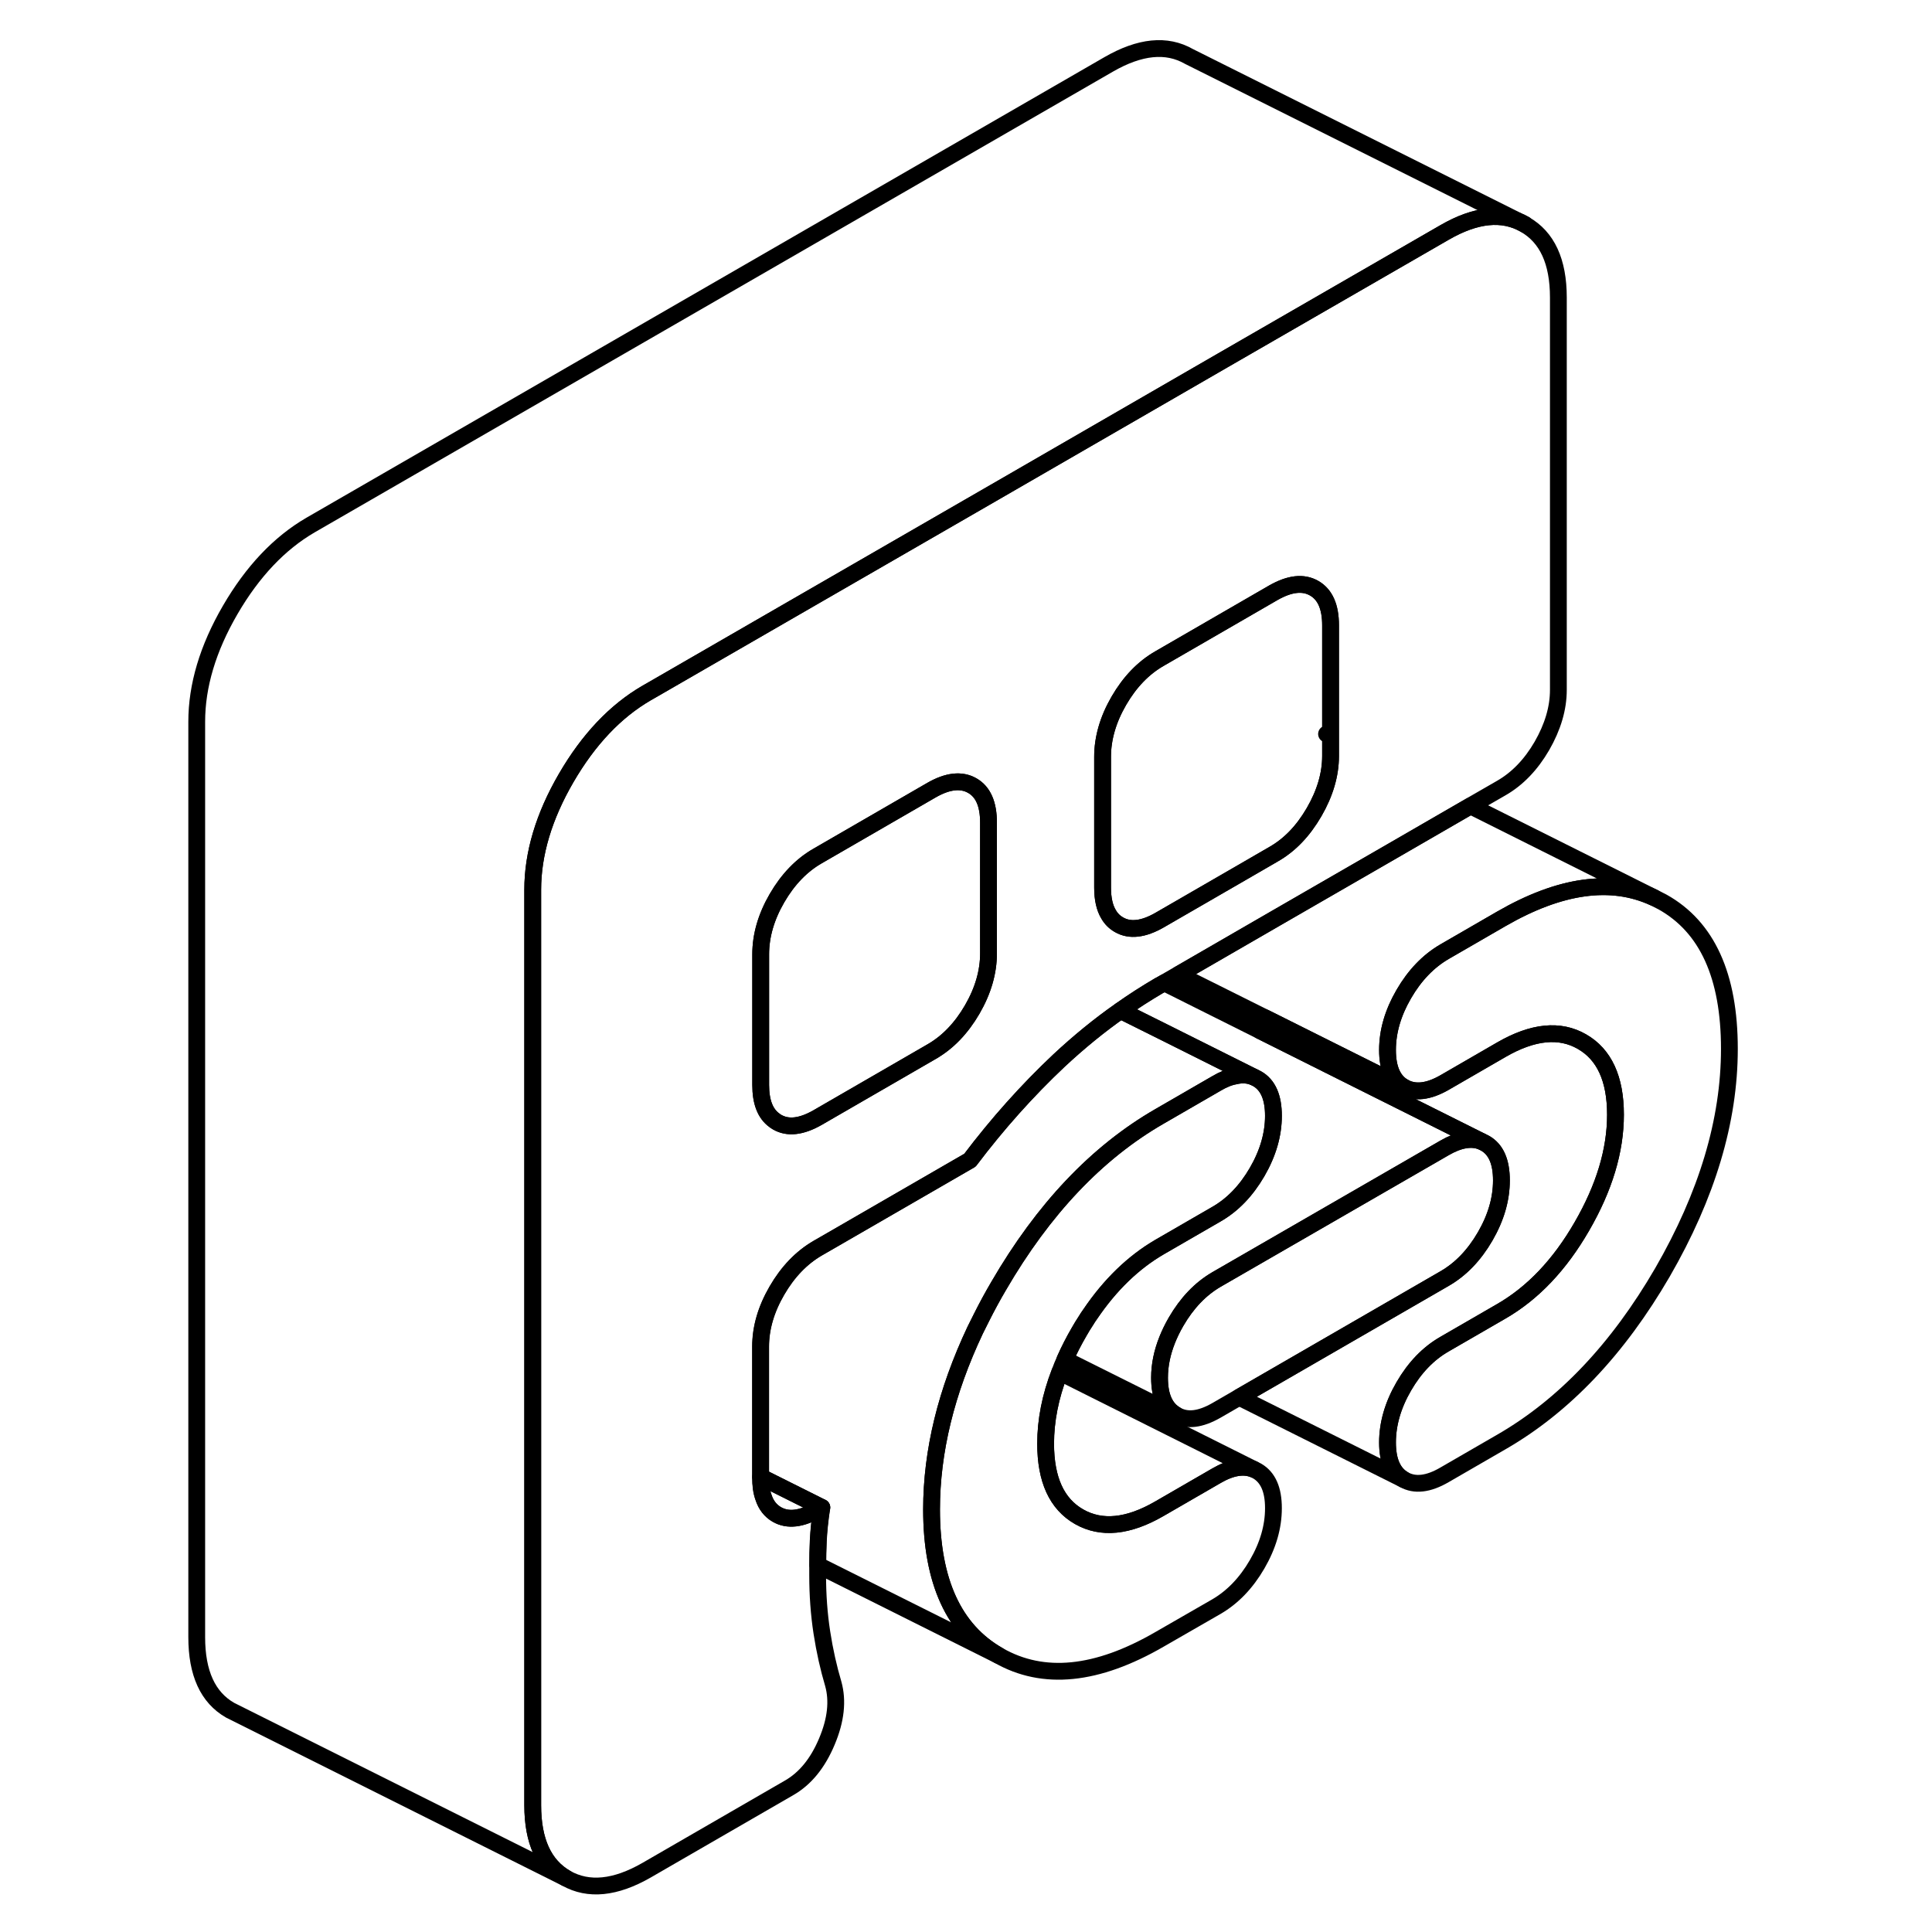 <svg width="24" height="24" viewBox="0 0 96 115" fill="none" xmlns="http://www.w3.org/2000/svg" stroke-width="1px" stroke-linecap="round" stroke-linejoin="round">
    <path d="M93.44 62.43C93.44 66.71 92.11 71.14 89.46 75.73C86.8 80.31 83.6 83.68 79.87 85.83L76.48 87.79C75.52 88.35 74.71 88.44 74.06 88.07C73.41 87.7 73.09 86.96 73.09 85.86C73.09 84.76 73.41 83.64 74.06 82.52C74.71 81.4 75.52 80.56 76.48 80.01L79.87 78.05C81.74 76.97 83.34 75.29 84.66 73C85.99 70.7 86.66 68.49 86.66 66.35C86.66 64.21 85.99 62.76 84.66 62C83.34 61.24 81.74 61.4 79.87 62.48L76.48 64.44C75.52 64.99 74.71 65.08 74.06 64.71C73.41 64.34 73.09 63.61 73.09 62.5C73.09 61.39 73.41 60.29 74.06 59.17C74.71 58.05 75.52 57.21 76.48 56.65L79.87 54.69C83.36 52.68 86.39 52.25 88.95 53.43L89.46 53.69C92.11 55.17 93.44 58.08 93.44 62.43Z" stroke="currentColor" stroke-linejoin="round"/>
    <path d="M81.27 13.36C79.94 12.6 78.35 12.76 76.48 13.84L63.27 21.46L49.7 29.3L36.13 37.13L29.34 41.05L28.99 41.25C27.13 42.33 25.53 44.02 24.2 46.31C22.87 48.6 22.21 50.82 22.21 52.96V107.45C22.21 109.59 22.87 111.04 24.2 111.8L4.2 101.8C2.87 101.04 2.21 99.59 2.21 97.45V42.96C2.21 40.82 2.87 38.6 4.2 36.31C5.53 34.02 7.13 32.33 8.99 31.25L56.48 3.84C58.35 2.76 59.94 2.6 61.27 3.36L81.27 13.36Z" stroke="currentColor" stroke-linejoin="round"/>
    <path d="M88.95 53.43C86.39 52.25 83.36 52.68 79.87 54.69L76.48 56.65C75.52 57.21 74.71 58.05 74.06 59.17C73.41 60.29 73.09 61.4 73.09 62.5C73.09 63.6 73.41 64.34 74.06 64.71L65.82 60.59L60.65 58.01L66.48 54.64L73.36 50.67L78.03 47.97L88.95 53.43Z" stroke="currentColor" stroke-linejoin="round"/>
    <path d="M66.3 89.77C66.3 90.88 65.98 91.99 65.33 93.11C64.68 94.23 63.87 95.07 62.91 95.63L59.52 97.58C55.79 99.74 52.6 100.06 49.94 98.54C47.28 97.03 45.95 94.13 45.95 89.85C45.95 86.39 46.82 82.83 48.55 79.17C48.67 78.93 48.79 78.68 48.92 78.43C49.23 77.81 49.57 77.18 49.94 76.55C52.6 71.97 55.79 68.6 59.52 66.45L62.91 64.49C63.3 64.26 63.66 64.11 64 64.05C64.41 63.95 64.79 63.97 65.13 64.11L65.33 64.21C65.98 64.58 66.3 65.32 66.3 66.42C66.3 67.52 65.98 68.64 65.33 69.76C64.68 70.88 63.87 71.72 62.91 72.27L59.52 74.23C57.96 75.14 56.58 76.47 55.39 78.23C55.3 78.35 55.22 78.48 55.14 78.61C55 78.82 54.86 79.05 54.73 79.28C54.41 79.83 54.13 80.38 53.89 80.92C53.77 81.18 53.67 81.43 53.58 81.68C53.02 83.13 52.74 84.55 52.74 85.93C52.74 88.07 53.4 89.52 54.73 90.28C56.06 91.04 57.66 90.88 59.52 89.8L62.91 87.84C63.77 87.34 64.52 87.21 65.13 87.46L65.33 87.56C65.98 87.94 66.3 88.67 66.3 89.77Z" stroke="currentColor" stroke-linejoin="round"/>
    <path d="M78.7 67.95C78.09 67.7 77.34 67.83 76.48 68.33L62.91 76.16C61.95 76.72 61.15 77.56 60.5 78.68C60.08 79.41 59.79 80.14 59.64 80.86C59.56 81.24 59.52 81.63 59.52 82.01C59.52 83.12 59.85 83.85 60.5 84.22L53.89 80.92C54.13 80.38 54.41 79.83 54.73 79.28C54.86 79.05 55 78.82 55.14 78.61C55.22 78.48 55.3 78.35 55.39 78.23C56.58 76.47 57.96 75.14 59.52 74.23L62.91 72.27C63.87 71.72 64.68 70.88 65.33 69.76C65.98 68.64 66.3 67.52 66.3 66.42C66.3 65.32 65.98 64.58 65.33 64.21L65.13 64.11L59.75 61.42L57.2 60.15C57.96 59.61 58.73 59.12 59.51 58.66H59.52L59.8 58.5L65.5 61.35L70.48 63.84L78.7 67.95Z" stroke="currentColor" stroke-linejoin="round"/>
    <path d="M65.13 87.46C64.52 87.21 63.77 87.34 62.91 87.84L59.52 89.8C57.66 90.88 56.06 91.04 54.73 90.28C53.4 89.52 52.74 88.07 52.74 85.93C52.74 84.55 53.02 83.13 53.58 81.68L65.13 87.46Z" stroke="currentColor" stroke-linejoin="round"/>
    <path d="M81.27 13.36C79.94 12.6 78.35 12.76 76.48 13.84L63.27 21.46L49.7 29.3L36.13 37.13L29.34 41.05L28.99 41.25C27.13 42.33 25.53 44.02 24.2 46.31C22.87 48.6 22.21 50.82 22.21 52.96V107.45C22.21 109.59 22.87 111.04 24.2 111.8C25.53 112.55 27.13 112.39 28.99 111.32L37.47 106.42C38.43 105.87 39.18 104.95 39.72 103.66C40.26 102.38 40.38 101.24 40.1 100.23C39.82 99.29 39.59 98.27 39.42 97.17C39.25 96.07 39.17 94.93 39.17 93.76C39.17 93.56 39.17 93.35 39.17 93.16C39.17 92.67 39.18 92.2 39.2 91.75C39.23 91.11 39.3 90.44 39.41 89.73L39.16 89.87C38.2 90.43 37.39 90.52 36.74 90.15C36.36 89.93 36.09 89.59 35.94 89.12C35.82 88.79 35.77 88.4 35.77 87.94V80.15C35.77 79.05 36.09 77.94 36.74 76.82C37.39 75.7 38.2 74.86 39.16 74.3L40.01 73.81L48.23 69.06C49.87 66.89 51.64 64.91 53.53 63.13C54.71 62.03 55.93 61.03 57.19 60.15C57.95 59.61 58.72 59.12 59.5 58.66H59.51L59.79 58.5L60.64 58.01L66.47 54.64L73.35 50.67L78.02 47.97L79.86 46.91C80.82 46.36 81.63 45.52 82.28 44.4C82.93 43.27 83.26 42.16 83.26 41.06V17.71C83.26 15.56 82.59 14.12 81.26 13.36H81.27ZM49.34 56.75C49.34 57.85 49.02 58.97 48.37 60.09C47.72 61.21 46.91 62.05 45.95 62.6L39.17 66.52C38.21 67.07 37.4 67.17 36.75 66.79C36.69 66.76 36.64 66.72 36.59 66.68C36.05 66.29 35.78 65.59 35.78 64.58V56.8C35.78 55.7 36.1 54.58 36.75 53.46C37.4 52.34 38.21 51.5 39.17 50.95L45.95 47.03C46.91 46.48 47.72 46.39 48.37 46.76C49.02 47.13 49.34 47.86 49.34 48.97V56.75ZM69.7 45C69.7 46.1 69.37 47.22 68.72 48.34C68.07 49.46 67.27 50.3 66.3 50.85L64.47 51.91L59.52 54.77C58.56 55.32 57.75 55.42 57.1 55.04C56.84 54.89 56.64 54.69 56.49 54.43C56.25 54.04 56.13 53.5 56.13 52.83V45.05C56.13 43.95 56.45 42.83 57.1 41.71C57.75 40.59 58.56 39.75 59.52 39.2L66.3 35.28C67.27 34.73 68.07 34.64 68.72 35.01C69.37 35.38 69.7 36.11 69.7 37.22V45Z" stroke="currentColor" stroke-linejoin="round"/>
    <path d="M39.42 89.73L39.17 89.87C38.21 90.43 37.4 90.52 36.75 90.15C36.37 89.93 36.1 89.59 35.95 89.12C35.83 88.79 35.78 88.4 35.78 87.94V87.91L37.3 88.67L39.42 89.73Z" stroke="currentColor" stroke-linejoin="round"/>
    <path d="M49.34 48.97V56.75C49.34 57.85 49.02 58.97 48.37 60.09C47.72 61.21 46.91 62.05 45.95 62.6L39.17 66.52C38.21 67.07 37.4 67.17 36.75 66.79C36.69 66.76 36.64 66.72 36.59 66.68C36.05 66.29 35.78 65.59 35.78 64.58V56.8C35.78 55.7 36.1 54.58 36.75 53.46C37.4 52.34 38.21 51.5 39.17 50.95L45.95 47.03C46.91 46.48 47.72 46.39 48.37 46.76C49.02 47.13 49.34 47.86 49.34 48.97Z" stroke="currentColor" stroke-linejoin="round"/>
    <path d="M69.7 43.81L69.46 43.69C69.54 43.74 69.62 43.78 69.7 43.84V45C69.7 46.1 69.37 47.22 68.72 48.34C68.07 49.46 67.27 50.3 66.3 50.85L64.47 51.91L59.52 54.77C58.56 55.32 57.75 55.42 57.1 55.04C56.84 54.89 56.64 54.69 56.49 54.43C56.25 54.04 56.13 53.5 56.13 52.83V45.05C56.13 43.95 56.45 42.83 57.1 41.71C57.75 40.59 58.56 39.75 59.52 39.2L66.3 35.28C67.27 34.73 68.07 34.64 68.72 35.01C69.37 35.38 69.7 36.11 69.7 37.22V43.81Z" stroke="currentColor" stroke-linejoin="round"/>
    <path d="M65.13 64.11C64.79 63.97 64.41 63.95 64 64.05C63.66 64.11 63.3 64.26 62.91 64.49L59.52 66.45C55.79 68.6 52.6 71.97 49.94 76.55C49.57 77.18 49.23 77.81 48.92 78.43C48.79 78.68 48.67 78.93 48.55 79.17C46.82 82.83 45.95 86.39 45.95 89.85C45.95 94.13 47.28 97.03 49.94 98.54L39.18 93.16C39.18 92.67 39.19 92.2 39.21 91.75C39.24 91.11 39.31 90.44 39.42 89.73L37.3 88.67L35.78 87.91V80.15C35.78 79.05 36.1 77.94 36.75 76.82C37.4 75.7 38.21 74.86 39.17 74.3L40.02 73.81L48.24 69.06C49.88 66.89 51.65 64.91 53.54 63.13C54.72 62.03 55.94 61.03 57.2 60.15L59.75 61.42L65.13 64.11Z" stroke="currentColor" stroke-linejoin="round"/>
    <path d="M86.66 66.35C86.66 68.49 85.99 70.7 84.66 73C83.34 75.29 81.74 76.97 79.87 78.05L76.48 80.01C75.52 80.56 74.71 81.4 74.06 82.52C73.41 83.64 73.09 84.76 73.09 85.86C73.09 86.96 73.41 87.7 74.06 88.07L64.26 83.17L76.48 76.11C77.44 75.56 78.25 74.72 78.9 73.6C79.55 72.48 79.87 71.37 79.87 70.26C79.87 69.15 79.55 68.42 78.9 68.05L78.7 67.95L70.48 63.84L65.5 61.35C65.62 61.1 65.73 60.84 65.82 60.59L74.06 64.71C74.71 65.08 75.52 64.99 76.48 64.44L79.87 62.48C81.74 61.4 83.34 61.24 84.66 62C85.99 62.76 86.66 64.21 86.66 66.35Z" stroke="currentColor" stroke-linejoin="round"/>
    <path d="M79.87 70.26C79.87 71.37 79.55 72.48 78.9 73.6C78.25 74.72 77.44 75.56 76.48 76.11L64.26 83.17L62.91 83.95C61.95 84.5 61.15 84.6 60.5 84.22C59.85 83.85 59.52 83.12 59.52 82.01C59.52 81.63 59.56 81.24 59.64 80.86C59.79 80.14 60.08 79.41 60.5 78.68C61.15 77.56 61.95 76.72 62.91 76.16L76.48 68.33C77.34 67.83 78.09 67.7 78.7 67.95L78.9 68.05C79.55 68.42 79.87 69.16 79.87 70.26Z" stroke="currentColor" stroke-linejoin="round"/>
</svg>